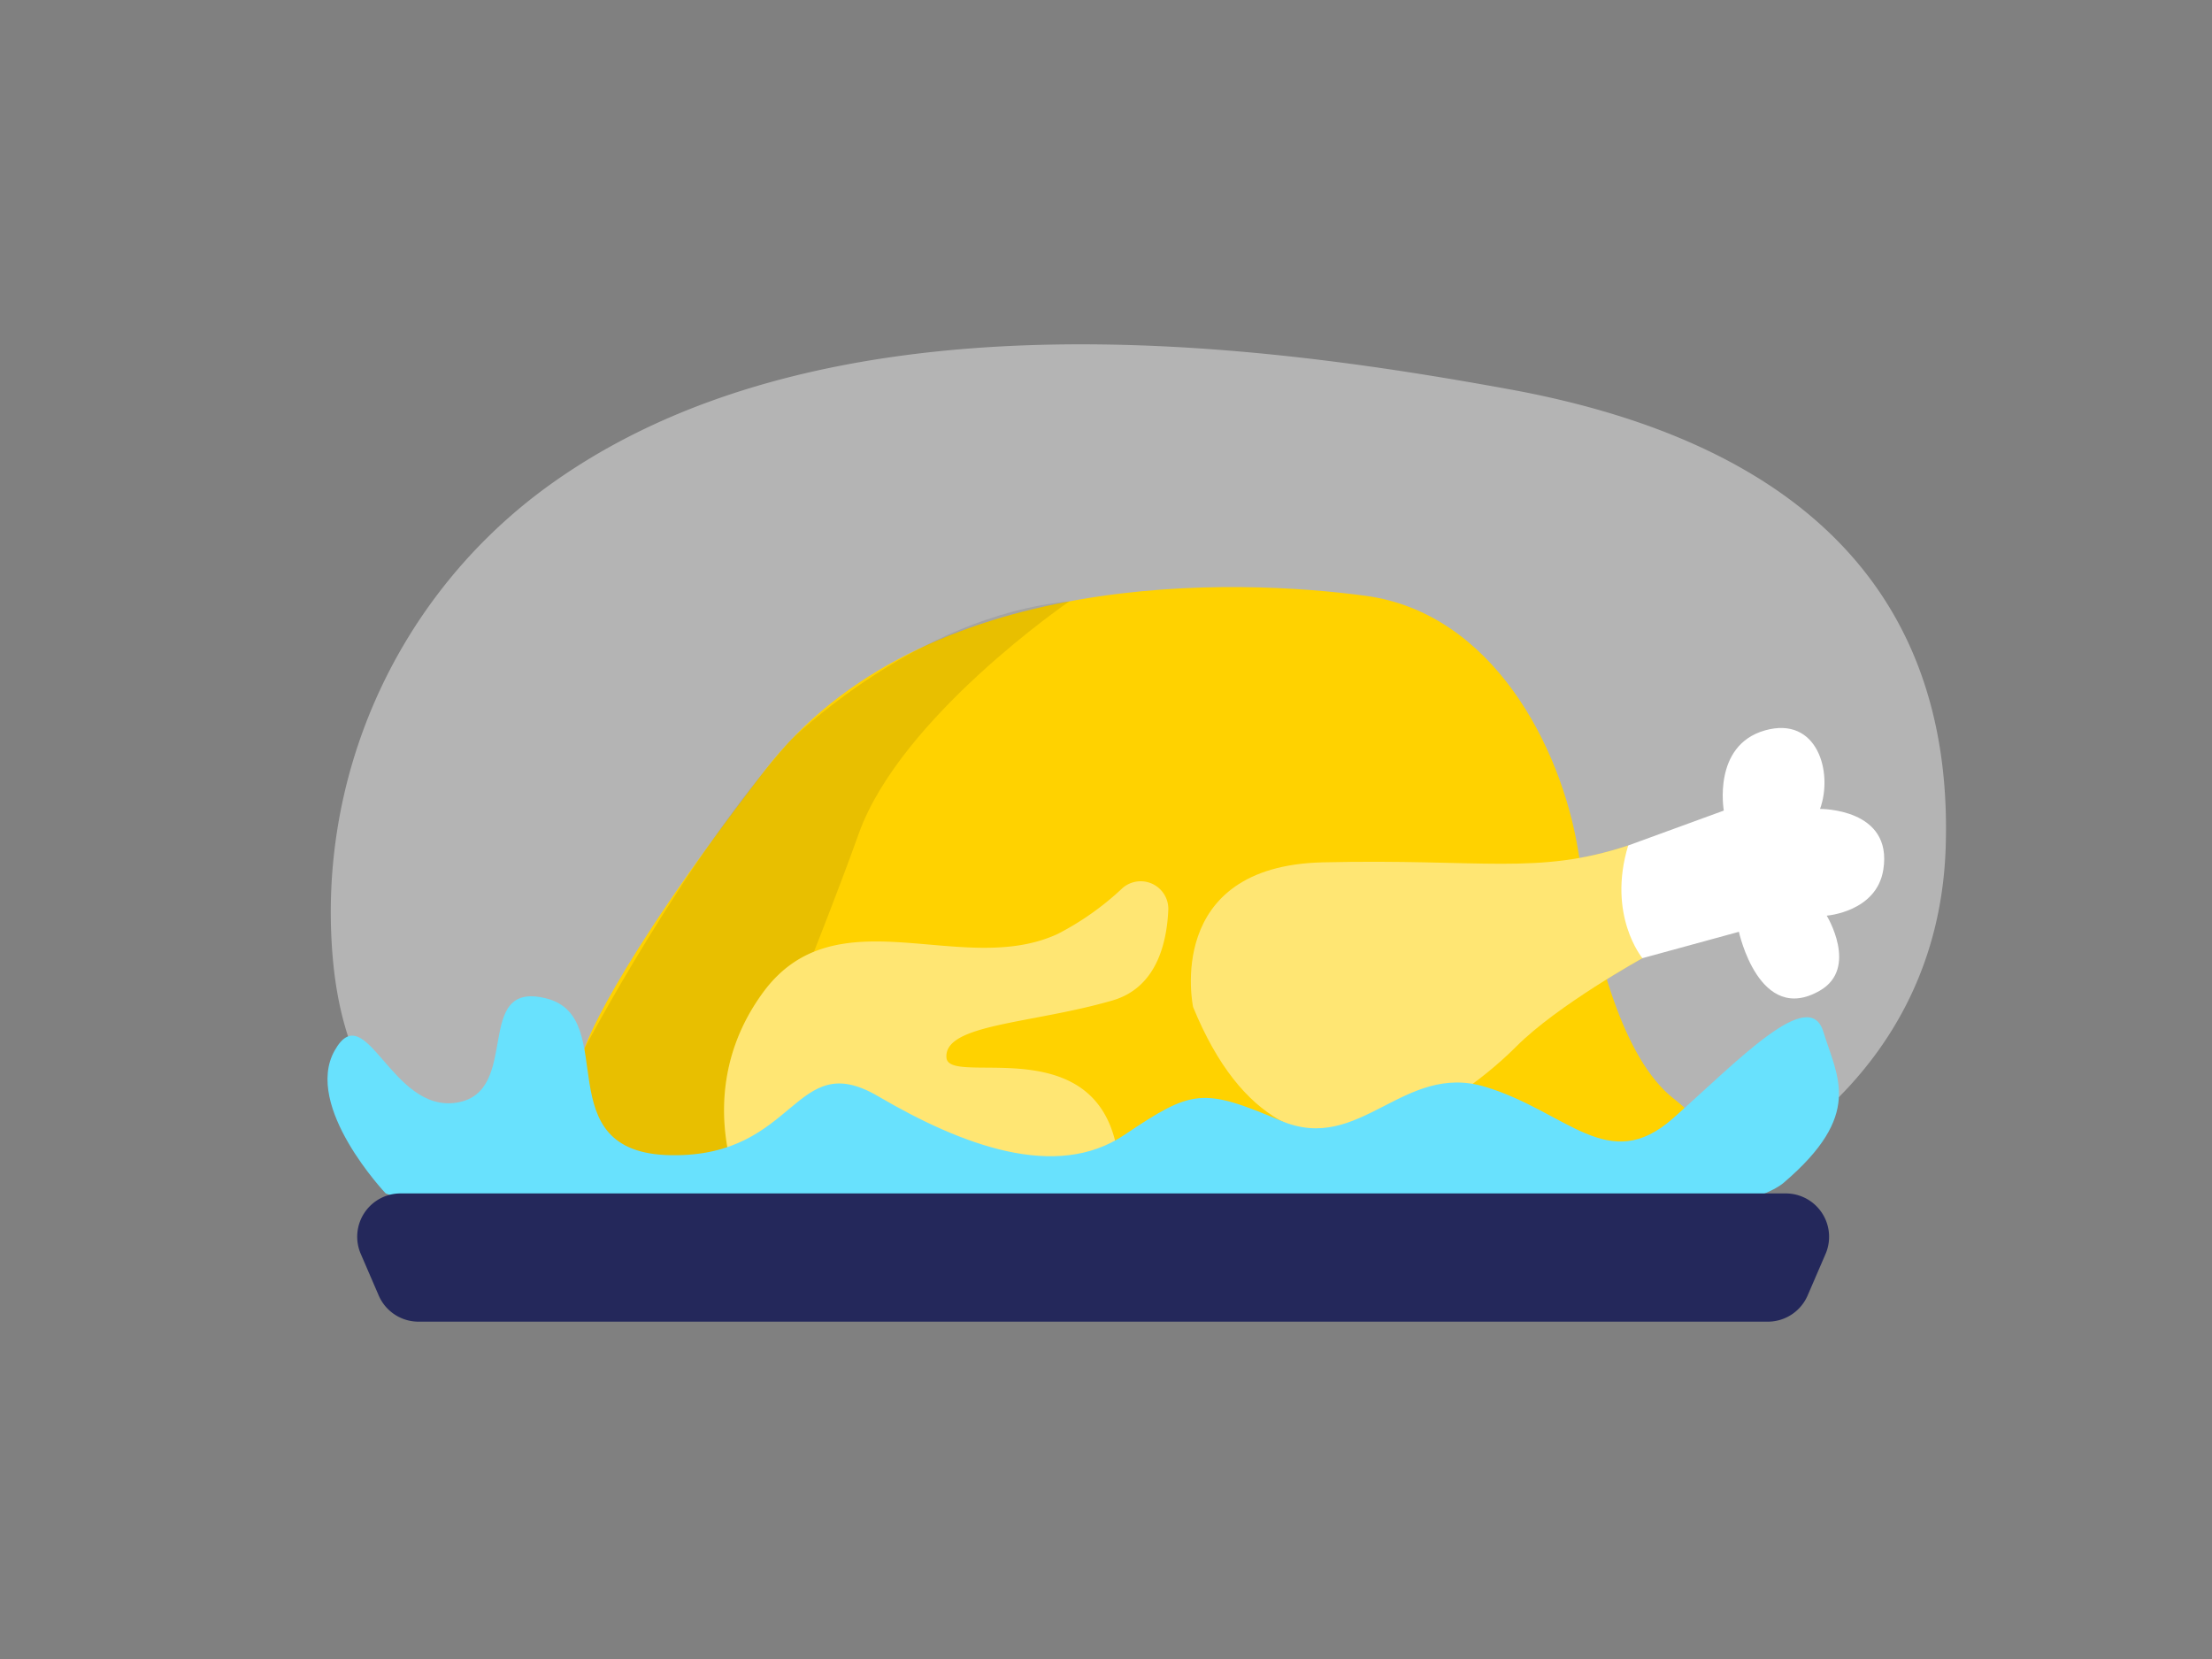 <svg id="Layer_1" data-name="Layer 1" xmlns="http://www.w3.org/2000/svg" viewBox="0 0 400 300"><rect x="0" y="0" width="400" height="300" fill="#808080" stroke="none"/><path d="M97,89.47a95.21,95.21,0,0,0-36.85,83.47c1.54,18.33,9.29,36.42,33.06,39.39,50.56,6.32,219.25.31,219.25.31s37.92-15.76,39.38-59.32-23.46-72.93-79.31-83C228.34,62.28,147.57,50.82,97,89.47Z" fill="#e6e6e6" opacity="0.51"/><path d="M105.71,189.57s-25.46,13.25-14.94,25.14,19.35-1.52,42.79,1.27,150.74,10.43,164.19,3.73,14.12-13.84,4.95-21-14.23-25.81-17.31-44.83S269.76,110.85,247,107.75s-80.16-5.47-108.69,31.55S105.71,189.57,105.71,189.57Z" fill="#ffd200"/><path d="M215.75,182.1s-5.43-25.48,23.44-26.16,38.83,2.38,55.24-3.05L297,173.27s-15.37,8.49-22.84,16S233.41,225.23,215.75,182.1Z" fill="#ffd200"/><path d="M193.37,108.75s-30.53,20.87-38.08,42-24.36,61.58-24.36,61.58l-25.23-2.92V189.57s18.07-34.28,37.23-55.67C142.94,133.9,165.67,111.33,193.37,108.75Z" opacity="0.09"/><path d="M215.75,182.1s-5.43-25.48,23.44-26.16,38.83,2.38,55.24-3.05L297,173.27s-15.37,8.49-22.84,16S233.41,225.23,215.75,182.1Z" fill="#fff" opacity="0.45"/><path d="M294.43,152.89l17.29-6.31s-2.1-11.77,7.4-14.49,12.41,7.55,10,14.19c0,0,13.23-.15,11.44,11-1.22,7.63-10.23,8.3-10.23,8.3s5.79,9.47-1.21,13.54c-11,6.39-14.67-10.62-14.67-10.62L297,173.27S290.58,165.53,294.43,152.89Z" fill="#fff"/><path d="M202.05,220.57s-28.07,7.57-67.81-4.24c0,0-9.51-18.74,3.73-36.84s36-2.55,53.33-10.62a51.27,51.27,0,0,0,11.7-8.29,5,5,0,0,1,8.27,3.87c-.29,6.66-2.42,14.24-10.12,16.47-14.61,4.24-30.51,4.24-30,10.35S206.81,182.34,202.05,220.57Z" fill="#ffd200"/><path d="M202.05,220.57s-28.07,7.57-67.81-4.24c0,0-9.51-18.74,3.73-36.84s36-2.55,53.33-10.62a51.27,51.27,0,0,0,11.7-8.29,5,5,0,0,1,8.27,3.87c-.29,6.66-2.42,14.24-10.12,16.47-14.61,4.24-30.51,4.24-30,10.35S206.81,182.34,202.05,220.57Z" fill="#fff" opacity="0.45"/><path d="M69.75,215.81S54.85,200.1,60.5,190s10.2,11.29,22.09,9.39,2.71-22.31,16.25-18.83-.36,28,22.52,28.34,22.16-19.6,37.42-10.67,32.21,15.29,44.54,7,14.13-8.57,28.39-2.53,22-10.66,36.86-6.17,22.25,16.09,34,5.67,24.58-24,27.14-15.66,7.28,15-7.15,27.33S143.22,242.43,69.75,215.81Z" fill="#68e1fd"/><path d="M319.68,239h-244a7.84,7.84,0,0,1-7.19-4.72l-3.25-7.53a7.83,7.83,0,0,1,7.18-10.94H322.93a7.84,7.84,0,0,1,7.19,10.94l-3.25,7.53A7.85,7.85,0,0,1,319.68,239Z" fill="#24285b"/></svg>